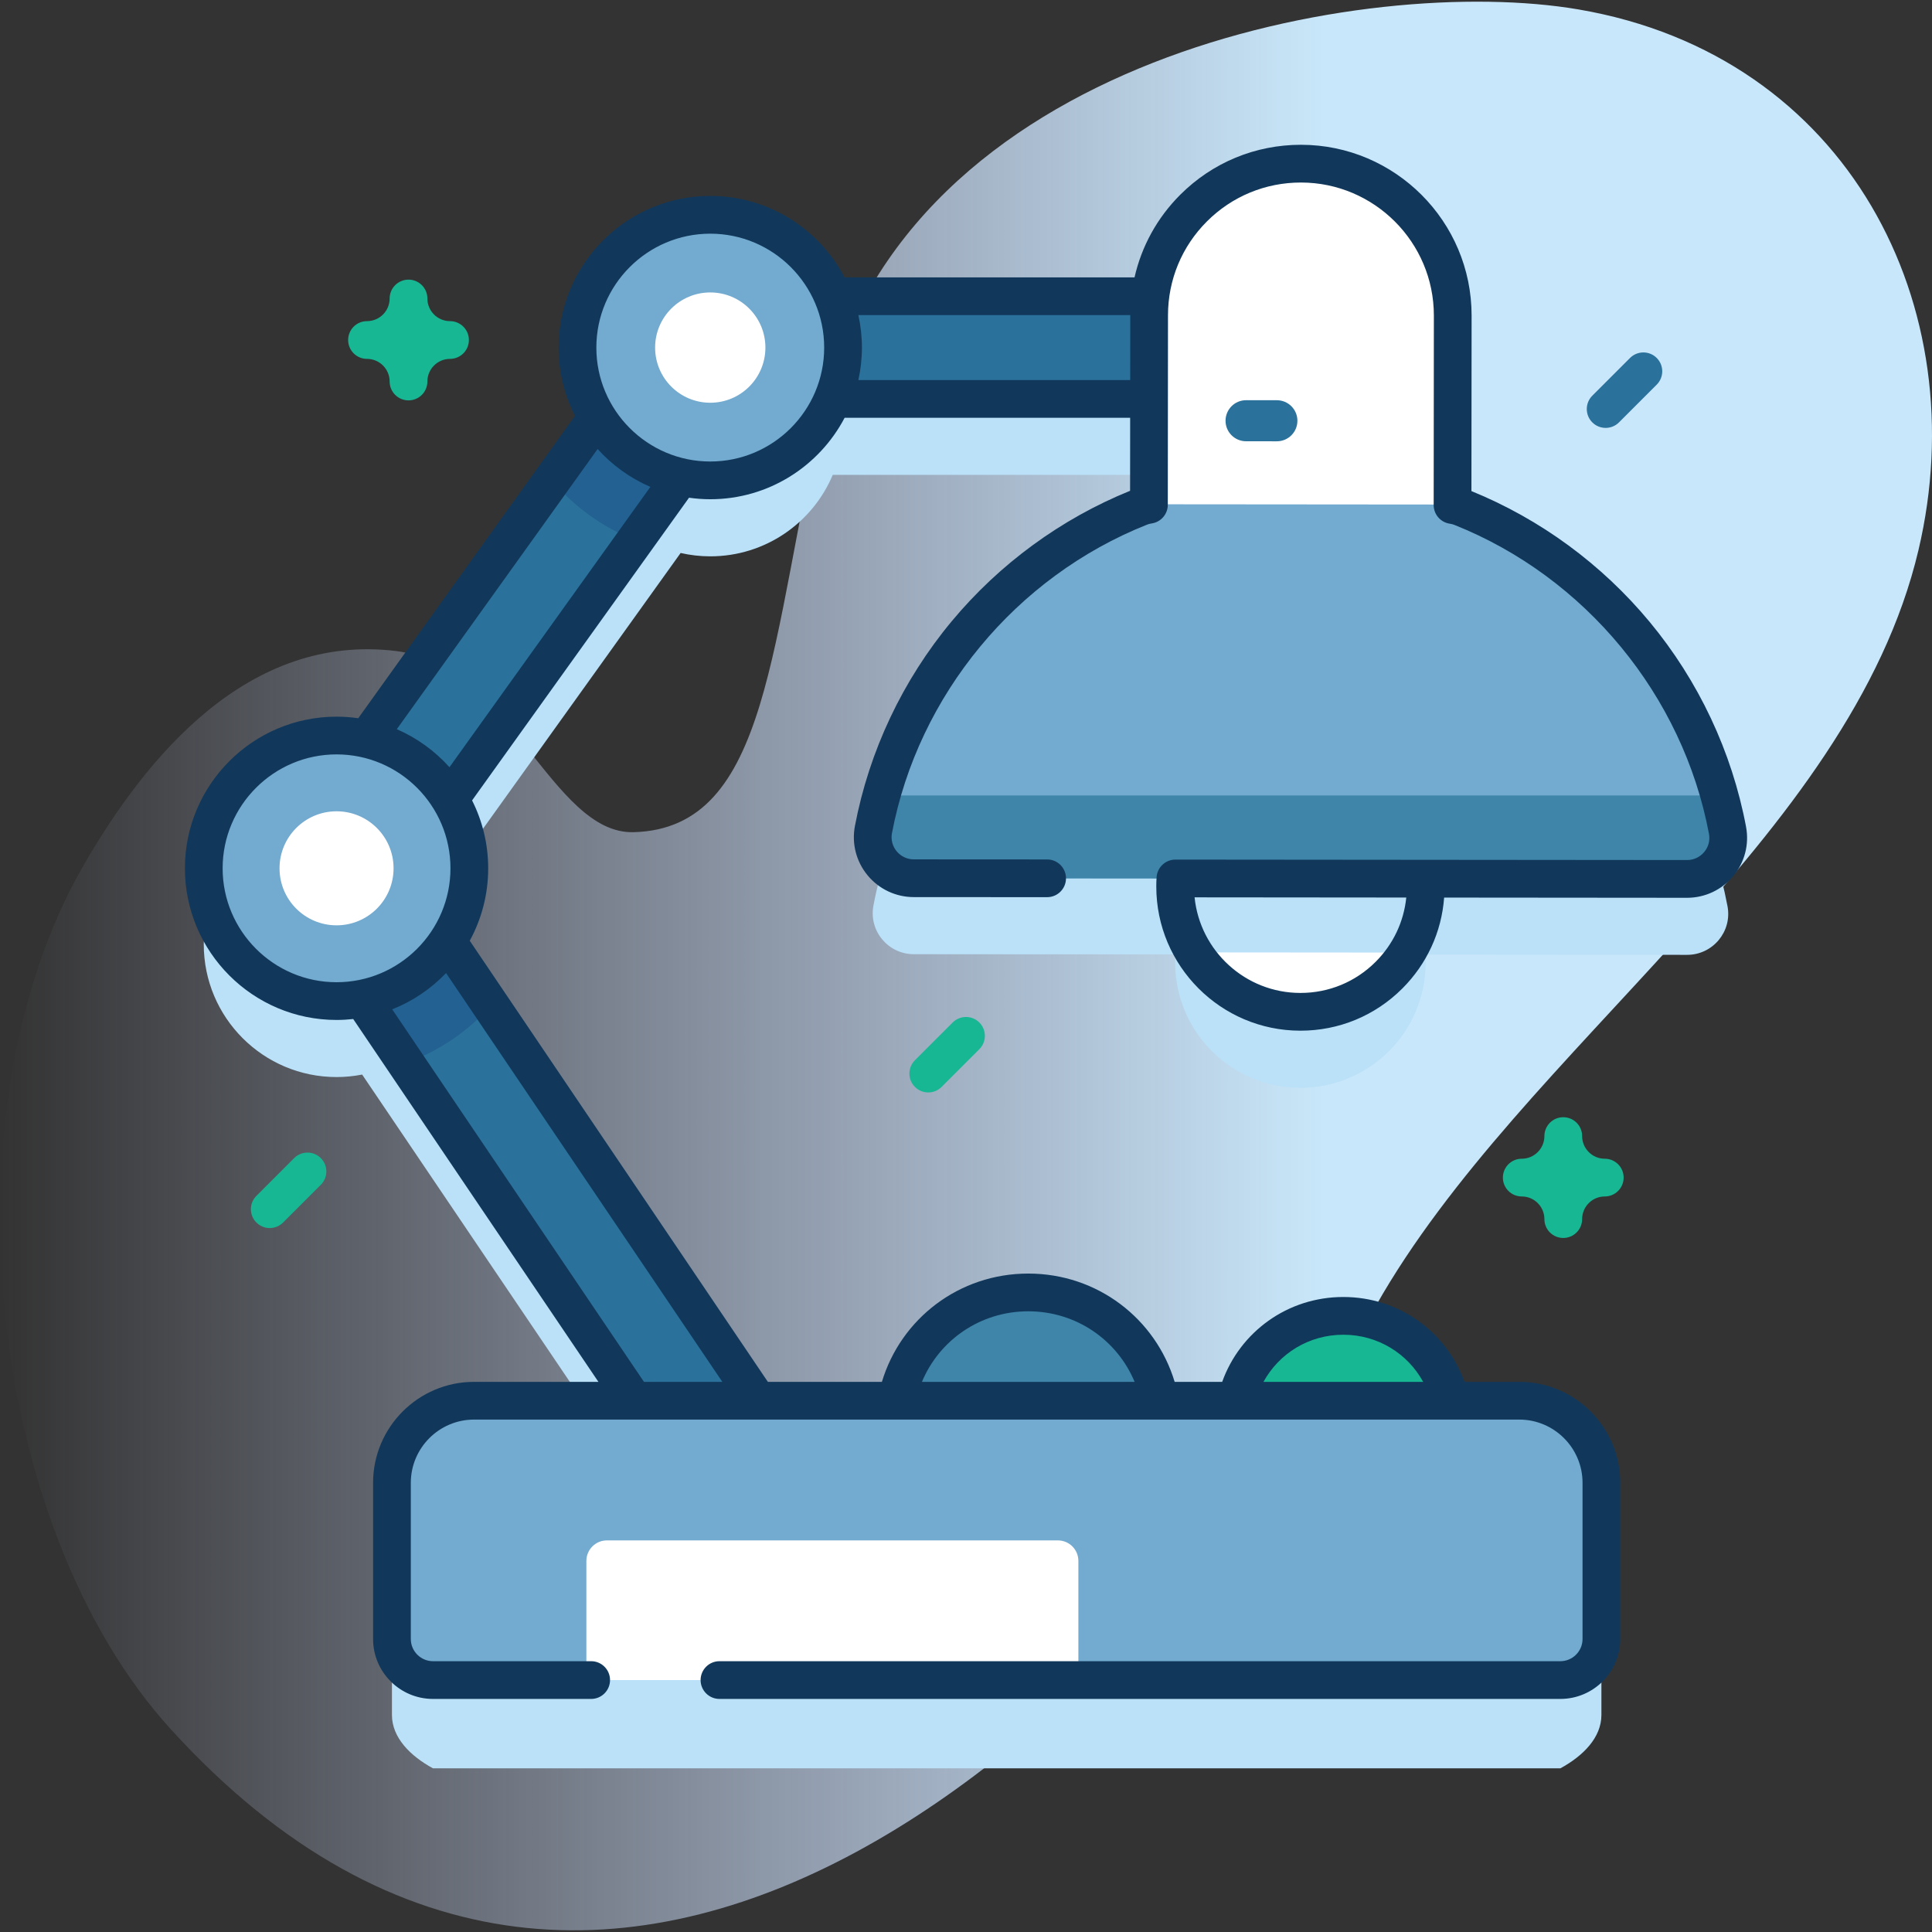 <svg id="Capa_1" enable-background="new 0 0 512 512" height="512" viewBox="0 0 512 512" width="512" xmlns="http://www.w3.org/2000/svg" xmlns:xlink="http://www.w3.org/1999/xlink"><rect x="0" y="0" width="512" height="512" fill="#333333" stroke="none"/><linearGradient id="SVGID_1_" gradientUnits="userSpaceOnUse" x1="0" x2="512" y1="256" y2="256"><stop offset="0" stop-color="#d2deff" stop-opacity="0"/><stop offset=".459" stop-color="#cee2fd" stop-opacity=".67"/><stop offset=".685" stop-color="#c9e7fa"/></linearGradient><g><g><path d="m418.32 2.5c-55.666-9.521-178.298 12.183-200.004 105.017-14.431 61.722-14.007 112.075-50.427 113.02-21.67.562-32.97-44.31-62.889-48.001-39.047-4.817-66.145 27.695-83.057 57.138-37.205 64.772-25.571 174.918 23.354 228.632 118.488 130.086 259.197-5.952 319.358-112.309 38.585-68.213 125.637-123.352 143.767-200.248 15.177-64.376-18.503-131.003-90.102-143.249z" fill="url(#SVGID_1_)"/></g><g><g><path d="m457.81 240.178c-7.355-39.083-34.454-71.203-70.549-85.595-.746-.298-1.526-.493-2.319-.612l.042-50.207c.019-22.218-17.978-40.245-40.196-40.263-20.503-.017-37.425 15.311-39.931 35.137h-84.174c-5.321-12.676-17.849-21.579-32.458-21.579-19.434 0-35.189 15.755-35.189 35.189 0 6.767 1.914 13.086 5.225 18.451l-61.115 85.272c-2.559-.592-5.22-.915-7.958-.915-19.433 0-35.188 15.755-35.188 35.189s15.755 35.189 35.189 35.189c2.323 0 4.59-.231 6.787-.661l72.02 106.565h-42.359c-12.021 0-21.766 9.745-21.766 21.766v41.38c0 6.011 4.873 10.883 10.883 14.148h298.754c6.011-3.265 10.883-8.137 10.883-14.148v-41.38c0-12.021-9.745-21.766-21.766-21.766h-201.782l-82.272-121.734c3.667-5.554 5.807-12.205 5.807-19.359 0-6.727-1.89-13.012-5.165-18.356l61.163-85.341c2.525.576 5.15.89 7.849.89 14.613 0 27.144-8.909 32.463-21.591h83.819l-.024 28.057c-.793.117-1.573.311-2.32.608-36.119 14.332-63.272 46.406-70.693 85.476-1.271 6.69 3.886 12.884 10.696 12.89l69.344.058c-.045.702-.076 1.407-.076 2.12-.015 18.332 14.833 33.206 33.166 33.222s33.206-14.833 33.222-33.166c.001-.713-.029-1.419-.073-2.121l69.344.058c6.81.007 11.977-6.178 10.717-12.871z" fill="#bae1f8"/><g><path d="m308.028 376.919c-.603-19.105-16.271-34.411-35.523-34.411s-34.919 15.306-35.523 34.411z" fill="#3e85a9"/><path d="m385.106 376.919c-.495-15.658-13.334-28.201-29.112-28.201s-28.618 12.544-29.112 28.201z" fill="#17B794"/><g><g><path d="m320.87 92.109c0 7.52-6.095 13.604-13.604 13.604h-112.053l-89.449 124.808 100.267 148.359c4.201 6.225 2.568 14.682-3.657 18.893-2.34 1.578-4.985 2.329-7.607 2.329-4.364 0-8.652-2.1-11.286-5.986l-101.377-150.002-4.19-6.203c-3.178-4.712-3.102-10.916.218-15.541l99.037-138.184c2.558-3.559 6.671-5.681 11.057-5.681h119.04c7.509 0 13.604 6.094 13.604 13.604z" fill="#2a719b"/></g><path d="m130.088 266.501c-6.062 6.813-13.8 12.113-22.561 15.226l-25.423-37.612h32.845z" fill="#226191"/><path d="m191.904 110.327-23.529 32.834c-8.641-3.363-16.227-8.87-22.104-15.868l26.12-36.437c6.519 6.488 13.016 12.974 19.513 19.471z" fill="#226191"/><circle cx="188.226" cy="92.115" fill="#73aacf" r="35.189"/><circle cx="188.226" cy="92.115" fill="#fff" r="14.615"/><circle cx="89.189" cy="230.111" fill="#73aacf" r="35.189"/><circle cx="89.189" cy="230.111" fill="#fff" r="15.111"/><path d="m413.507 445.234h-298.754c-6.011 0-10.883-4.873-10.883-10.883v-41.38c0-12.021 9.745-21.766 21.766-21.766h276.988c12.021 0 21.766 9.745 21.766 21.766v41.38c.001 6.01-4.872 10.883-10.883 10.883z" fill="#73aacf"/><path d="m285.782 445.234h-130.387v-31.573c0-3.005 2.436-5.442 5.442-5.442h119.504c3.005 0 5.442 2.436 5.442 5.442v31.573z" fill="#fff"/></g><g><circle cx="344.628" cy="234.951" fill="#fff" r="33.194"/><path d="m377.821 234.979c-.005 6.41-1.828 12.394-4.977 17.463l-56.451-.048c-3.152-5.074-4.964-11.062-4.959-17.472.015-18.327 14.894-33.181 33.222-33.166 18.337.016 33.18 14.895 33.165 33.223z" fill="#bae1f8"/><g><path d="m384.939 138.025-80.459-.068.046-54.394c.019-22.218 18.045-40.214 40.263-40.196 22.218.019 40.214 18.045 40.196 40.263z" fill="#fff"/></g><path d="m383.298 133.704-77.168-.065c-1.356-.001-2.705.238-3.965.738-36.119 14.332-63.272 46.406-70.693 85.476-1.271 6.69 3.886 12.884 10.696 12.89l204.925.173c6.81.006 11.977-6.179 10.717-12.872-7.355-39.083-34.454-71.203-70.548-85.595-1.26-.502-2.609-.743-3.964-.745z" fill="#73aacf"/><path d="m455.658 210.812h-222.071c-.818 2.969-1.535 5.981-2.116 9.042-1.271 6.69 3.886 12.884 10.696 12.89l204.925.172c6.81.006 11.977-6.179 10.717-12.872-.587-3.125-1.315-6.201-2.151-9.232z" fill="#3e85a9"/><g><path d="m338.384 116.949c-.002 0-.003 0-.005 0l-8.162-.007c-3.005-.003-5.439-2.441-5.436-5.447.003-3.004 2.439-5.436 5.442-5.436h.005l8.162.007c3.005.003 5.439 2.441 5.436 5.447-.004 3.003-2.439 5.436-5.442 5.436z" fill="#2a719b"/></g></g></g><path d="m414.28 328.075c-2.762 0-5-2.238-5-5 0-3.309-2.691-6-6-6-2.762 0-5-2.238-5-5s2.238-5 5-5c3.309 0 6-2.692 6-6.001 0-2.762 2.238-5 5-5s5 2.238 5 5c0 3.309 2.691 6.001 6 6.001 2.762 0 5 2.238 5 5s-2.238 5-5 5c-3.309 0-6 2.691-6 6 0 2.762-2.238 5-5 5z" fill="#17B794"/><path d="m108.261 106.106c-2.761 0-5-2.238-5-5 0-3.309-2.691-6-6-6-2.761 0-5-2.238-5-5s2.239-5 5-5c3.309 0 6-2.691 6-6 0-2.762 2.239-5 5-5s5 2.238 5 5c0 3.309 2.691 6 6 6 2.761 0 5 2.238 5 5s-2.239 5-5 5c-3.309 0-6 2.691-6 6 0 2.762-2.239 5-5 5z" fill="#17B794"/><path d="m425.513 113.398c-1.279 0-2.56-.488-3.535-1.465-1.953-1.952-1.953-5.118 0-7.07l10-10c1.951-1.953 5.119-1.953 7.07 0 1.953 1.952 1.953 5.118 0 7.07l-10 10c-.976.977-2.256 1.465-3.535 1.465z" fill="#2a719b"/><g fill="#17B794"><path d="m246 289.509c-1.28 0-2.559-.488-3.536-1.465-1.953-1.952-1.953-5.118 0-7.07l10-10c1.953-1.952 5.12-1.954 7.071 0 1.953 1.952 1.953 5.118 0 7.07l-10 10c-.976.977-2.255 1.465-3.535 1.465z"/><path d="m71.487 325.446c-1.28 0-2.559-.488-3.536-1.465-1.953-1.952-1.953-5.118 0-7.07l10-10c1.953-1.953 5.118-1.953 7.071 0 1.953 1.952 1.953 5.118 0 7.07l-10 10c-.976.977-2.255 1.465-3.535 1.465z"/></g></g></g><path d="m462.724 219.114c-3.746-19.893-12.586-38.676-25.563-54.32-12.652-15.252-28.973-27.224-47.217-34.652l.046-46.51c.011-24.936-20.264-45.24-45.195-45.262-.015 0-.028 0-.043 0-12.066 0-23.413 4.692-31.953 13.216-6.127 6.116-10.271 13.683-12.137 21.924h-76.831c-6.724-12.816-20.157-21.584-35.606-21.584-22.16 0-40.189 18.028-40.189 40.188 0 6.51 1.566 12.658 4.325 18.102l-57.425 80.124c-1.878-.27-3.795-.417-5.747-.417-22.16 0-40.189 18.028-40.189 40.188s18.029 40.189 40.189 40.189c1.493 0 2.964-.088 4.415-.248l64.981 96.152h-32.949c-14.759 0-26.767 12.008-26.767 26.767v41.38c0 8.759 7.125 15.884 15.883 15.884h41.913c2.761 0 5-2.238 5-5s-2.239-5-5-5h-41.913c-3.244 0-5.883-2.64-5.883-5.884v-41.38c0-9.245 7.521-16.767 16.767-16.767h276.987c9.245 0 16.767 7.521 16.767 16.767v41.38c0 3.244-2.639 5.884-5.883 5.884h-222.84c-2.761 0-5 2.238-5 5s2.239 5 5 5h222.841c8.758 0 15.883-7.125 15.883-15.884v-41.38c0-14.759-12.008-26.767-26.767-26.767h-14.53c-4.731-13.197-17.271-22.486-32.1-22.486s-27.37 9.29-32.101 22.486h-12.598c-5.035-16.723-20.44-28.696-38.791-28.696s-33.755 11.973-38.79 28.696h-30.221l-79.003-116.899c3.115-5.707 4.888-12.247 4.888-19.193 0-6.468-1.545-12.578-4.271-17.996l57.491-80.214c1.84.259 3.717.402 5.628.402 15.45 0 28.883-8.769 35.607-21.586h75.671l-.019 19.349c-18.269 7.41-34.6 19.351-47.271 34.572-13.008 15.625-21.879 34.395-25.655 54.278-.883 4.649.346 9.41 3.37 13.063 3.032 3.661 7.494 5.761 12.239 5.761l35.33.02h.003c2.76 0 4.998-2.236 5-4.997.002-2.762-2.235-5.001-4.997-5.003l-35.333-.02c-1.76 0-3.415-.779-4.54-2.139-1.118-1.351-1.572-3.106-1.248-4.819 6.958-36.637 32.87-67.964 67.633-81.76.34-.136.738-.237 1.217-.31 2.44-.371 4.245-2.469 4.248-4.938l.05-50.213c.004-9.409 3.674-18.251 10.333-24.897 6.651-6.64 15.489-10.294 24.889-10.294h.033c19.421.017 35.214 15.834 35.205 35.255l-.05 50.21c-.003 2.477 1.809 4.582 4.258 4.949.475.071.862.17 1.21.311 34.725 13.841 60.584 45.212 67.487 81.87.327 1.738-.116 3.448-1.25 4.814-1.128 1.36-2.789 2.141-4.552 2.141l-135.589-.12c-.002 0-.003 0-.005 0-2.623 0-4.801 2.028-4.987 4.646-.056.784-.083 1.594-.083 2.472-.011 21.064 17.11 38.212 38.164 38.223h.044c10.185 0 19.764-3.962 26.975-11.159 6.537-6.525 10.419-14.999 11.1-24.116l64.378.056c4.753 0 9.219-2.099 12.253-5.757 3.021-3.647 4.254-8.403 3.38-13.052zm-403.724 10.997c0-16.646 13.542-30.188 30.189-30.188s30.189 13.543 30.189 30.188-13.543 30.189-30.189 30.189-30.189-13.543-30.189-30.189zm296.994 123.607c9.152 0 17.066 5.008 21.155 12.486h-42.312c4.09-7.478 12.005-12.486 21.157-12.486zm-83.489-6.21c12.731 0 23.581 7.648 28.18 18.696h-56.36c4.6-11.048 15.449-18.696 28.18-18.696zm-81.081 18.696h-20.769l-66.717-98.72c5.437-2.153 10.293-5.457 14.271-9.614zm-72.314-162.887c-3.845-4.289-8.596-7.748-13.95-10.076l53.216-74.25c3.856 4.278 8.616 7.724 13.977 10.038zm69.116-81.013c-16.646 0-30.189-13.543-30.189-30.189s13.542-30.188 30.189-30.188 30.189 13.543 30.189 30.188c0 16.646-13.543 30.189-30.189 30.189zm39.252-21.586c.608-2.774.937-5.65.937-8.604s-.329-5.831-.937-8.604h72.054c0 .015-.001.03-.001.045l-.017 17.163zm137.07 154.184c-5.323 5.313-12.393 8.237-19.913 8.237-.011 0-.021 0-.032 0-14.569-.008-26.587-11.132-28.028-25.335l56.101.051c-.655 6.441-3.483 12.412-8.128 17.047z" fill="#11385b"/></g></svg>